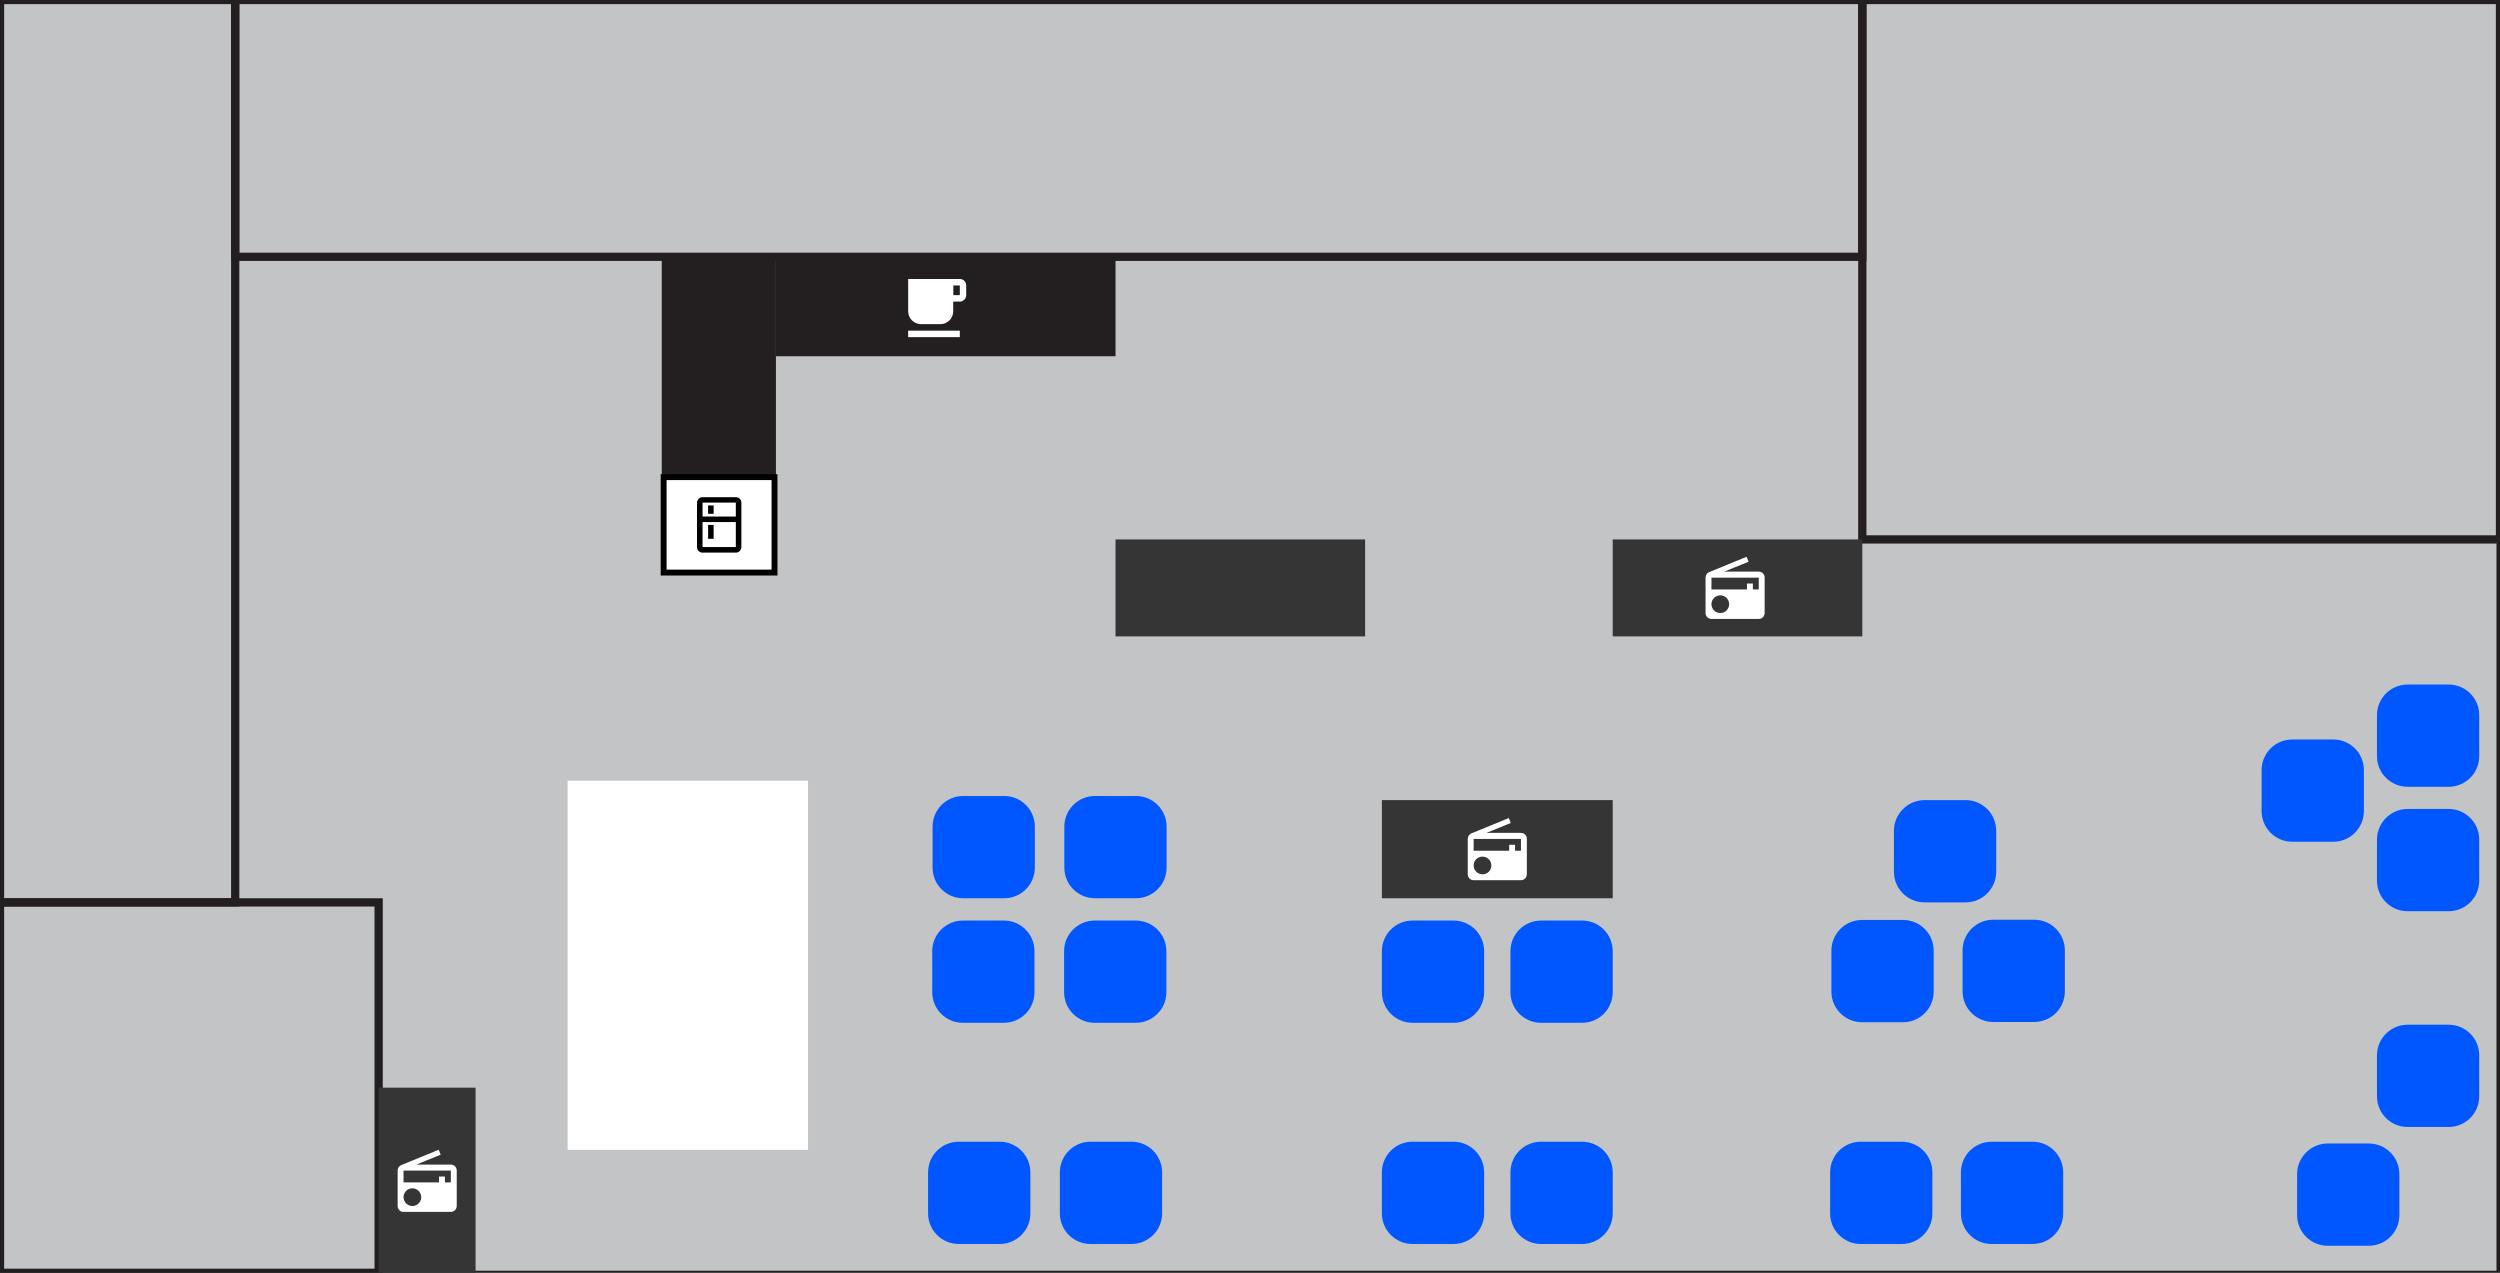 <?xml version="1.0" encoding="utf-8"?>
<!-- Generator: Adobe Illustrator 24.0.3, SVG Export Plug-In . SVG Version: 6.00 Build 0)  -->
<svg version="1.1" id="Layer_1" xmlns="http://www.w3.org/2000/svg" xmlns:xlink="http://www.w3.org/1999/xlink" x="0px" y="0px"
	 viewBox="0 0 2119.4 1079" style="enable-background:new 0 0 2119.4 1079;" xml:space="preserve">
<rect x="0" y="0" width="2119.4" height="1079" fill="#808080" stroke="none"/>
<style type="text/css">
	.st0{fill:#C2C4C6;stroke:#231F20;stroke-width:6;stroke-miterlimit:10;}
	.st1{fill:#0056FF;}
	.st2{fill:none;stroke:#231F20;stroke-width:7;stroke-miterlimit:10;}
	.st3{fill:#231F20;}
	.st4{fill:#353535;}
	.st5{fill:none;}
	.st6{fill:#FFFFFF;}
	.st7{fill:#FFFFFF;stroke:#000000;stroke-width:5;stroke-miterlimit:10;}
</style>
<rect class="st0" width="2119.4" height="1080.3"/>
<g id="_20" data-name="20">
	<path class="st1" d="M928.3,674.8h34.7c14.4,0,26,11.6,26,26v34.7c0,14.4-11.6,26-26,26h-34.7c-14.4,0-26-11.6-26-26v-34.7
		C902.3,686.4,914,674.8,928.3,674.8z"/>
</g>
<g id="_19" data-name="19">
	<path class="st1" d="M928.1,780.4h34.7c14.4,0,26,11.6,26,26v34.7c0,14.4-11.6,26-26,26h-34.7c-14.4,0-26-11.6-26-26v-34.7
		C902.1,792,913.8,780.4,928.1,780.4z"/>
</g>
<g id="_18" data-name="18">
	<path class="st1" d="M924.5,967.9h34.7c14.4,0,26,11.6,26,26v34.7c0,14.4-11.6,26-26,26h-34.7c-14.4,0-26-11.6-26-26v-34.7
		C898.5,979.5,910.2,967.9,924.5,967.9z"/>
</g>
<g id="_17" data-name="17">
	<path class="st1" d="M1943.3,626.9h34.7c14.4,0,26,11.6,26,26v34.7c0,14.4-11.6,26-26,26h-34.7c-14.4,0-26-11.6-26-26v-34.7
		C1917.3,638.5,1929,626.9,1943.3,626.9z"/>
</g>
<g id="_16" data-name="16">
	<path class="st1" d="M1973.4,969.4h34.7c14.4,0,26,11.6,26,26v34.7c0,14.4-11.6,26-26,26h-34.7c-14.4,0-26-11.6-26-26v-34.7
		C1947.4,981.1,1959,969.4,1973.4,969.4z"/>
</g>
<g id="_15" data-name="15">
	<path class="st1" d="M2041.1,868.7h34.7c14.4,0,26,11.6,26,26v34.7c0,14.4-11.6,26-26,26h-34.7c-14.4,0-26-11.6-26-26v-34.7
		C2015.1,880.3,2026.8,868.7,2041.1,868.7z"/>
</g>
<g id="_14" data-name="14">
	<path class="st1" d="M2041.1,685.8h34.7c14.4,0,26,11.6,26,26v34.7c0,14.4-11.6,26-26,26h-34.7c-14.4,0-26-11.6-26-26v-34.7
		C2015.1,697.4,2026.8,685.8,2041.1,685.8z"/>
</g>
<g id="_13" data-name="13">
	<path class="st1" d="M2041.1,580.3h34.7c14.4,0,26,11.6,26,26V641c0,14.4-11.6,26-26,26h-34.7c-14.4,0-26-11.6-26-26v-34.7
		C2015.1,591.9,2026.8,580.3,2041.1,580.3z"/>
</g>
<g id="_12" data-name="12">
	<path class="st1" d="M812.8,967.9h34.7c14.4,0,26,11.6,26,26v34.7c0,14.4-11.6,26-26,26h-34.7c-14.4,0-26-11.6-26-26v-34.7
		C786.8,979.5,798.4,967.9,812.8,967.9z"/>
</g>
<g id="_11" data-name="11">
	<path class="st1" d="M816.3,780.4H851c14.4,0,26,11.6,26,26v34.7c0,14.4-11.6,26-26,26h-34.7c-14.4,0-26-11.6-26-26v-34.7
		C790.3,792,802,780.4,816.3,780.4z"/>
</g>
<g id="_10" data-name="10">
	<path class="st1" d="M816.6,674.8h34.7c14.4,0,26,11.6,26,26v34.7c0,14.4-11.6,26-26,26h-34.7c-14.4,0-26-11.6-26-26v-34.7
		C790.6,686.4,802.2,674.8,816.6,674.8z"/>
</g>
<g id="_9"> data-name="9">
	<path class="st1" d="M1197.5,967.9h34.7c14.4,0,26,11.6,26,26v34.7c0,14.4-11.6,26-26,26h-34.7c-14.4,0-26-11.6-26-26v-34.7
		C1171.5,979.5,1183.1,967.9,1197.5,967.9z"/>
</g>
<g id="_8"> data-name="8">
	<path class="st1" d="M1197.5,780.4h34.7c14.4,0,26,11.6,26,26v34.7c0,14.4-11.6,26-26,26h-34.7c-14.4,0-26-11.6-26-26v-34.7
		C1171.5,792,1183.1,780.4,1197.5,780.4z"/>
</g>
<g id="_7"> data-name="7">
	<path class="st1" d="M1306.5,967.9h34.7c14.4,0,26,11.6,26,26v34.7c0,14.4-11.6,26-26,26h-34.7c-14.4,0-26-11.6-26-26v-34.7
		C1280.5,979.5,1292.1,967.9,1306.5,967.9z"/>
</g>
<g id="_6"> data-name="6">
	<path class="st1" d="M1306.5,780.4h34.7c14.4,0,26,11.6,26,26v34.7c0,14.4-11.6,26-26,26h-34.7c-14.4,0-26-11.6-26-26v-34.7
		C1280.5,792,1292.1,780.4,1306.5,780.4z"/>
</g>
<g id="_5"> data-name="5">
	<path class="st1" d="M1577.5,967.9h34.7c14.4,0,26,11.6,26,26v34.7c0,14.4-11.6,26-26,26h-34.7c-14.4,0-26-11.6-26-26v-34.7
		C1551.5,979.5,1563.1,967.9,1577.5,967.9z"/>
</g>
<g id="_4"> data-name="4">
	<path class="st1" d="M1578.6,779.9h34.7c14.4,0,26,11.6,26,26v34.7c0,14.4-11.6,26-26,26h-34.7c-14.4,0-26-11.6-26-26v-34.7
		C1552.6,791.6,1564.2,779.9,1578.6,779.9z"/>
</g>
<g id="_3"> data-name="3">
	<path class="st1" d="M1688.4,967.9h34.7c14.4,0,26,11.6,26,26v34.7c0,14.4-11.6,26-26,26h-34.7c-14.4,0-26-11.6-26-26v-34.7
		C1662.4,979.5,1674,967.9,1688.4,967.9z"/>
</g>
<g id="_2"> data-name="2">
	<path class="st1" d="M1689.8,779.7h34.7c14.4,0,26,11.6,26,26v34.7c0,14.4-11.6,26-26,26h-34.7c-14.4,0-26-11.6-26-26v-34.7
		C1663.8,791.3,1675.4,779.7,1689.8,779.7z"/>
</g>
<g id="_1"> data-name="1">
	<path class="st1" d="M1631.6,678.3h34.7c14.4,0,26,11.6,26,26V739c0,14.4-11.6,26-26,26h-34.7c-14.4,0-26-11.6-26-26v-34.7
		C1605.6,690,1617.3,678.3,1631.6,678.3z"/>
</g>
<rect x="199.4" class="st2" width="1379.4" height="217.7"/>
<rect class="st2" width="199.4" height="765"/>
<rect x="1578.8" class="st2" width="540.6" height="457.3"/>
<rect y="765" class="st2" width="321" height="314"/>
<rect x="561" y="217.7" class="st3" width="96.8" height="188.8"/>
<rect x="657.8" y="217.7" class="st3" width="287.9" height="84.3"/>
<rect x="1171.5" y="678.3" class="st4" width="195.7" height="83.2"/>
<rect x="1367.2" y="457.3" class="st4" width="211.6" height="82.2"/>
<rect x="945.7" y="457.3" class="st4" width="211.6" height="82.2"/>
<rect x="283" y="960" transform="matrix(6.123234e-17 -1 1 6.123234e-17 -639.029 1363.257)" class="st4" width="158.2" height="82.2"/>
<path class="st5" d="M1420.8,468.3h60.1v60.1h-60.1V468.3z"/>
<path class="st6" d="M1449,485c-1.8,0.7-3.1,2.6-3.1,4.6v30.1c0,2.8,2.2,5,5,5h40.1c2.8,0,5-2.3,5-5v-30.1c0-2.8-2.2-5-5-5h-29.3
	l20.7-8.4l-1.7-4.2L1449,485z M1458.4,519.7c-4.2,0-7.5-3.4-7.5-7.5c0-4.2,3.4-7.5,7.5-7.5c4.2,0,7.5,3.4,7.5,7.5
	C1465.9,516.3,1462.6,519.7,1458.4,519.7z M1491,499.7h-5v-5h-5v5h-30.1v-10h40.1V499.7z"/>
<path class="st6" d="M1247.4,706.5c-1.8,0.7-3.1,2.6-3.1,4.6v30.1c0,2.8,2.2,5,5,5h40.1c2.8,0,5-2.3,5-5v-30.1c0-2.8-2.2-5-5-5
	h-29.3l20.7-8.4l-1.7-4.2L1247.4,706.5z M1256.8,741.2c-4.2,0-7.5-3.4-7.5-7.5c0-4.2,3.4-7.5,7.5-7.5c4.2,0,7.5,3.4,7.5,7.5
	C1264.3,737.9,1261,741.2,1256.8,741.2z M1289.4,721.2h-5v-5h-5v5h-30.1v-10h40.1V721.2z"/>
<path class="st6" d="M340.2,987.7c-1.8,0.7-3.1,2.6-3.1,4.6v30.1c0,2.8,2.2,5,5,5h40.1c2.8,0,5-2.3,5-5v-30.1c0-2.8-2.2-5-5-5h-29.3
	l20.7-8.4l-1.7-4.2L340.2,987.7z M349.6,1022.4c-4.2,0-7.5-3.4-7.5-7.5c0-4.2,3.4-7.5,7.5-7.5s7.5,3.4,7.5,7.5
	C357.1,1019.1,353.7,1022.4,349.6,1022.4z M382.2,1002.4h-5v-5h-5v5h-30.1v-10h40.1V1002.4z"/>
<path class="st5" d="M685,302.1h65.7v65.7H685V302.1z"/>
<path class="st6" d="M813.7,236.5h-43.8v27.4c0,6,4.9,10.9,10.9,10.9h16.4c6,0,10.9-4.9,10.9-10.9v-8.2h5.5c3,0,5.5-2.5,5.5-5.5V242
	C819.2,239,816.7,236.5,813.7,236.5z M813.7,250.2h-5.5V242h5.5V250.2z M769.9,280.3h43.8v5.5h-43.8V280.3z"/>
<path class="st5" d="M581.2,429.1h56.4v56.4h-56.4V429.1z"/>
<rect x="562.6" y="404.5" class="st7" width="94" height="80.9"/>
<path d="M623.8,421.5l-28.2,0c-2.6,0-4.7,2.1-4.7,4.7v37.6c0,2.6,2.1,4.7,4.7,4.7h28.2c2.6,0,4.7-2.1,4.7-4.7v-37.6
	C628.5,423.6,626.4,421.5,623.8,421.5z M623.8,463.8h-28.2v-21.2h28.2V463.8z M623.8,437.9h-28.2v-11.8h28.2V437.9z M600.3,428.5
	h4.7v7.1h-4.7V428.5z M600.3,445h4.7v11.8h-4.7V445z"/>
<rect x="481.2" y="661.8" class="st6" width="203.8" height="313"/>
</svg>
